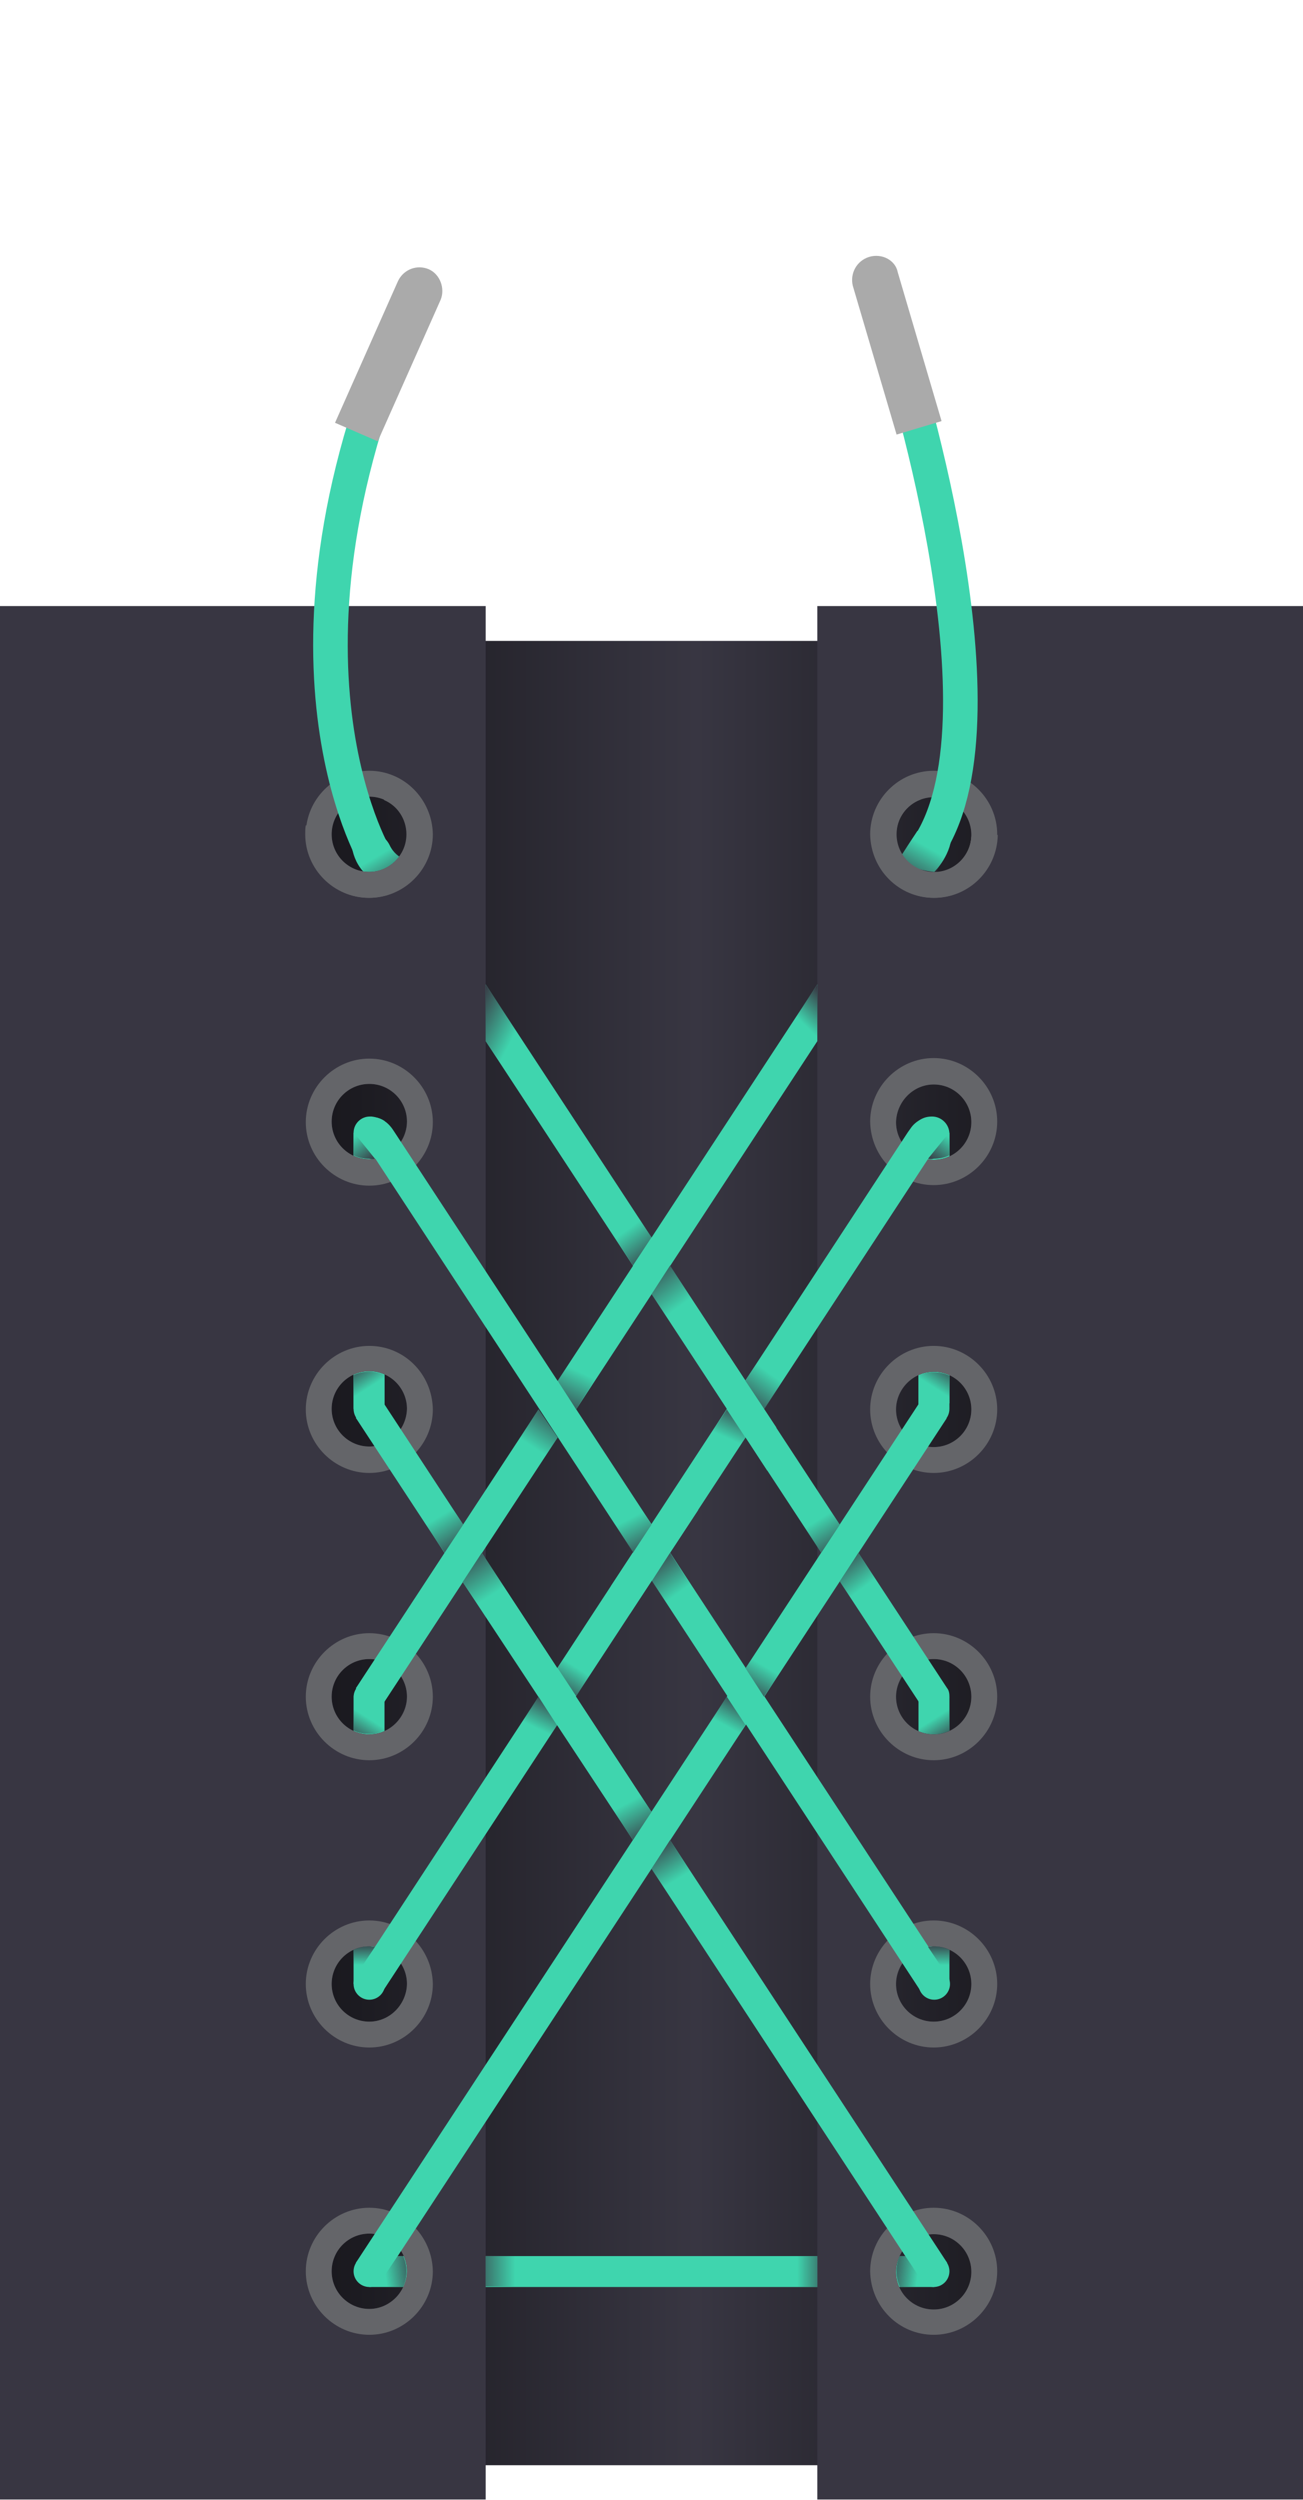 <?xml version="1.0" encoding="utf-8"?>
<!-- Generator: Adobe Illustrator 21.1.0, SVG Export Plug-In . SVG Version: 6.00 Build 0)  -->
<!DOCTYPE svg PUBLIC "-//W3C//DTD SVG 1.1//EN" "http://www.w3.org/Graphics/SVG/1.1/DTD/svg11.dtd">
<svg version="1.1" id="Layer_1" xmlns="http://www.w3.org/2000/svg" xmlns:xlink="http://www.w3.org/1999/xlink" x="0px" y="0px"
	 viewBox="0 0 231.8 444.7" style="enable-background:new 0 0 231.8 444.7;" xml:space="preserve">
<style type="text/css">
	.st0{fill:url(#SVGID_1_);}
	.st1{fill:#3FD5AE;}
	.st2{fill:url(#SVGID_2_);}
	.st3{fill:#383642;}
	.st4{fill:#646569;}
	.st5{fill:url(#SVGID_3_);}
	.st6{fill:url(#SVGID_4_);}
	.st7{fill:url(#SVGID_5_);}
	.st8{fill:url(#SVGID_6_);}
	.st9{fill:url(#SVGID_7_);}
	.st10{fill:url(#SVGID_8_);}
	.st11{fill:url(#SVGID_9_);}
	.st12{fill:url(#SVGID_10_);}
	.st13{fill:url(#SVGID_11_);}
	.st14{fill:url(#SVGID_12_);}
	.st15{fill:url(#SVGID_13_);}
	.st16{fill:url(#SVGID_14_);}
	.st17{fill:url(#SVGID_15_);}
	.st18{fill:url(#SVGID_16_);}
	.st19{fill:url(#SVGID_17_);}
	.st20{fill:url(#SVGID_18_);}
	.st21{fill:url(#SVGID_19_);}
	.st22{fill:url(#SVGID_20_);}
	.st23{fill:url(#SVGID_21_);}
	.st24{fill:url(#SVGID_22_);}
	.st25{fill:url(#SVGID_23_);}
	.st26{fill:url(#SVGID_24_);}
	.st27{fill:url(#SVGID_25_);}
	.st28{fill:url(#SVGID_26_);}
	.st29{fill:url(#SVGID_27_);}
	.st30{fill:url(#SVGID_28_);}
	.st31{fill:url(#SVGID_29_);}
	.st32{fill:url(#SVGID_30_);}
	.st33{fill:url(#SVGID_31_);}
	.st34{fill:url(#SVGID_32_);}
	.st35{fill:url(#SVGID_33_);}
	.st36{fill:url(#SVGID_34_);}
	.st37{fill:url(#SVGID_35_);}
	.st38{fill:url(#SVGID_36_);}
	.st39{fill:none;stroke:#3FD5AE;stroke-width:6.152;stroke-miterlimit:10;}
	.st40{fill:#AAAAAA;}
</style>
<g>
	
		<linearGradient id="SVGID_1_" gradientUnits="userSpaceOnUse" x1="2.86" y1="115.75" x2="231.115" y2="115.75" gradientTransform="matrix(1 0 0 -1 0 392)">
		<stop  offset="0" style="stop-color:#000000"/>
		<stop  offset="0.53" style="stop-color:#383642"/>
		<stop  offset="1" style="stop-color:#000000"/>
	</linearGradient>
	<rect x="6.1" y="114" class="st0" width="219.5" height="324.5"/>
	<path class="st1" d="M62.5,147.8c0,0-0.6,4.2,2.1,7.2s6.5-2.6,6.5-2.6s-1.1-0.6-1.8-2.1c-0.8-1.6-2.5-2.5-4.2-2.5L62.5,147.8
		L62.5,147.8z"/>
	<path class="st1" d="M163.2,147.8c0,0-1.4,2.1-2.8,4.3c-1.4,2.2,5.8,3,5.8,3s3.3-3.2,3.1-7.3"/>
	<path class="st1" d="M165.7,253.5h0.3c1.6,0,2.9-1.3,2.9-2.9v-49.1h-5.5v51.2C164,253.1,164.8,253.5,165.7,253.5z"/>
	<path class="st1" d="M66.1,253.5h-0.3c-1.6,0-2.9-1.3-2.9-2.9v-49.1h5.5v51.2C67.8,253.1,67,253.5,66.1,253.5z"/>
	<path class="st1" d="M66.1,198.6h-0.3c-1.6,0-2.9,1.3-2.9,2.9v49.1h5.5v-51.2C67.8,199,67,198.7,66.1,198.6z"/>
	<path class="st1" d="M165.8,198.6c-1,0-1.8,0.3-2.4,0.8v52l5.5-1.8v-47.9C168.9,200,167.5,198.6,165.8,198.6z"/>
	<g>
		<rect x="62.9" y="301.8" class="st1" width="5.5" height="51.1"/>
	</g>
	<g>
		<rect x="163.4" y="301.8" class="st1" width="5.5" height="51.1"/>
	</g>
	<g>
		
			<linearGradient id="SVGID_2_" gradientUnits="userSpaceOnUse" x1="65.7" y1="-12.05" x2="166.2" y2="-12.05" gradientTransform="matrix(1 0 0 -1 0 392)">
			<stop  offset="0" style="stop-color:#3FD5AE"/>
			<stop  offset="1" style="stop-color:#3FD5AE"/>
		</linearGradient>
		<rect x="65.7" y="401.3" class="st2" width="100.5" height="5.5"/>
	</g>
	<path class="st3" d="M0,107.8v336.8h86.4V107.8H0z M65.7,410.7c-3.7,0-6.7-3-6.7-6.7s3-6.7,6.7-6.7c3.7,0,6.7,3,6.7,6.7
		S69.3,410.7,65.7,410.7z M65.7,359.6c-3.7,0-6.7-3-6.7-6.7s3-6.7,6.7-6.7c3.7,0,6.7,3,6.7,6.7S69.3,359.6,65.7,359.6z M65.7,308.5
		c-3.7,0-6.7-3-6.7-6.7s3-6.7,6.7-6.7c3.7,0,6.7,3,6.7,6.7C72.3,305.5,69.3,308.5,65.7,308.5z M65.7,257.3c-3.7,0-6.7-3-6.7-6.7
		s3-6.7,6.7-6.7c3.7,0,6.7,3,6.7,6.7C72.3,254.3,69.3,257.3,65.7,257.3z M65.7,206.2c-3.7,0-6.7-3-6.7-6.7s3-6.7,6.7-6.7
		c3.7,0,6.7,3,6.7,6.7C72.3,203.2,69.3,206.2,65.7,206.2z M65.7,155.1c-3.7,0-6.7-3-6.7-6.7s3-6.7,6.7-6.7c3.7,0,6.7,3,6.7,6.7
		C72.3,152.1,69.3,155.1,65.7,155.1z"/>
	<path class="st4" d="M65.7,392.7c-6.2,0-11.3,5.1-11.3,11.3c0,6.2,5.1,11.3,11.3,11.3S77,410.2,77,404
		C76.9,397.8,71.9,392.7,65.7,392.7z M65.7,410.7c-3.7,0-6.7-3-6.7-6.7s3-6.7,6.7-6.7c3.7,0,6.7,3,6.7,6.7
		C72.3,407.7,69.3,410.7,65.7,410.7z"/>
	<path class="st4" d="M65.7,341.6c-6.2,0-11.3,5.1-11.3,11.3c0,6.2,5.1,11.3,11.3,11.3S77,359.1,77,352.9
		C76.9,346.7,71.9,341.6,65.7,341.6z M65.7,359.6c-3.7,0-6.7-3-6.7-6.7s3-6.7,6.7-6.7c3.7,0,6.7,3,6.7,6.7
		C72.3,356.6,69.3,359.6,65.7,359.6z"/>
	<path class="st4" d="M65.7,290.5c-6.2,0-11.3,5.1-11.3,11.3s5.1,11.3,11.3,11.3S77,308,77,301.8S71.9,290.5,65.7,290.5z
		 M65.7,308.5c-3.7,0-6.7-3-6.7-6.7s3-6.7,6.7-6.7c3.7,0,6.7,3,6.7,6.7S69.3,308.5,65.7,308.5z"/>
	<path class="st4" d="M65.7,239.4c-6.2,0-11.3,5.1-11.3,11.3S59.5,262,65.7,262S77,256.9,77,250.7C76.9,244.4,71.9,239.4,65.7,239.4
		z M65.7,257.3c-3.7,0-6.7-3-6.7-6.7s3-6.7,6.7-6.7c3.7,0,6.7,3,6.7,6.7C72.3,254.3,69.3,257.3,65.7,257.3z"/>
	<path class="st4" d="M65.7,188.3c-6.2,0-11.3,5.1-11.3,11.3s5.1,11.3,11.3,11.3S77,205.8,77,199.6S71.9,188.3,65.7,188.3z
		 M65.7,206.2c-3.7,0-6.7-3-6.7-6.7s3-6.7,6.7-6.7c3.7,0,6.7,3,6.7,6.7S69.3,206.2,65.7,206.2z"/>
	<path class="st4" d="M65.7,137.1c-6.2,0-11.3,5.1-11.3,11.3s5.1,11.3,11.3,11.3S77,154.6,77,148.4
		C76.9,142.2,71.9,137.1,65.7,137.1z M65.7,155.1c-3.7,0-6.7-3-6.7-6.7s3-6.7,6.7-6.7c3.7,0,6.7,3,6.7,6.7
		C72.3,152.1,69.3,155.1,65.7,155.1z"/>
	<path class="st3" d="M231.8,444.7V107.8h-86.4v336.8h86.4L231.8,444.7L231.8,444.7z M166.1,141.8c3.7,0,6.7,3,6.7,6.7
		s-3,6.7-6.7,6.7s-6.7-3-6.7-6.7S162.5,141.8,166.1,141.8z M166.1,192.9c3.7,0,6.7,3,6.7,6.7s-3,6.7-6.7,6.7s-6.7-3-6.7-6.7
		C159.5,195.9,162.5,192.9,166.1,192.9z M166.1,244c3.7,0,6.7,3,6.7,6.7s-3,6.7-6.7,6.7s-6.7-3-6.7-6.7
		C159.5,247,162.5,244,166.1,244z M166.1,295.1c3.7,0,6.7,3,6.7,6.7s-3,6.7-6.7,6.7s-6.7-3-6.7-6.7
		C159.5,298.1,162.5,295.1,166.1,295.1z M166.1,346.2c3.7,0,6.7,3,6.7,6.7s-3,6.7-6.7,6.7s-6.7-3-6.7-6.7
		C159.5,349.2,162.5,346.2,166.1,346.2z M166.1,397.4c3.7,0,6.7,3,6.7,6.7s-3,6.7-6.7,6.7s-6.7-3-6.7-6.7
		C159.5,400.3,162.5,397.4,166.1,397.4z"/>
	<path class="st4" d="M166.1,159.7c6.2,0,11.3-5.1,11.3-11.3s-5.1-11.3-11.3-11.3s-11.3,5.1-11.3,11.3
		C154.9,154.7,159.9,159.7,166.1,159.7z M166.1,141.8c3.7,0,6.7,3,6.7,6.7s-3,6.7-6.7,6.7s-6.7-3-6.7-6.7
		C159.5,144.7,162.5,141.8,166.1,141.8z"/>
	<path class="st4" d="M166.1,210.8c6.2,0,11.3-5.1,11.3-11.3s-5.1-11.3-11.3-11.3s-11.3,5.1-11.3,11.3
		C154.9,205.8,159.9,210.8,166.1,210.8z M166.1,192.9c3.7,0,6.7,3,6.7,6.7s-3,6.7-6.7,6.7s-6.7-3-6.7-6.7
		C159.5,195.9,162.5,192.9,166.1,192.9z"/>
	<path class="st4" d="M166.1,262c6.2,0,11.3-5.1,11.3-11.3s-5.1-11.3-11.3-11.3s-11.3,5.1-11.3,11.3S159.9,262,166.1,262z
		 M166.1,244c3.7,0,6.7,3,6.7,6.7s-3,6.7-6.7,6.7s-6.7-3-6.7-6.7S162.5,244,166.1,244z"/>
	<path class="st4" d="M166.1,313.1c6.2,0,11.3-5.1,11.3-11.3s-5.1-11.3-11.3-11.3s-11.3,5.1-11.3,11.3S159.9,313.1,166.1,313.1z
		 M166.1,295.1c3.7,0,6.7,3,6.7,6.7s-3,6.7-6.7,6.7s-6.7-3-6.7-6.7S162.5,295.1,166.1,295.1z"/>
	<path class="st4" d="M166.1,364.2c6.2,0,11.3-5.1,11.3-11.3s-5.1-11.3-11.3-11.3s-11.3,5.1-11.3,11.3S159.9,364.2,166.1,364.2z
		 M166.1,346.2c3.7,0,6.7,3,6.7,6.7s-3,6.7-6.7,6.7s-6.7-3-6.7-6.7S162.5,346.2,166.1,346.2z"/>
	<path class="st4" d="M166.1,415.3c6.2,0,11.3-5.1,11.3-11.3c0-6.2-5.1-11.3-11.3-11.3s-11.3,5.1-11.3,11.3
		C154.9,410.3,159.9,415.3,166.1,415.3z M166.1,397.4c3.7,0,6.7,3,6.7,6.7s-3,6.7-6.7,6.7s-6.7-3-6.7-6.7S162.5,397.4,166.1,397.4z"
		/>
	<g>
		<polygon class="st1" points="68,405.5 63.3,402.5 164.3,248.4 168.4,252.3 		"/>
	</g>
	<g>
		<polygon class="st1" points="163.8,405.5 115.9,332.4 119.2,327.3 168.5,402.5 		"/>
	</g>
	<g>
		<polygon class="st1" points="163.9,303.4 149.4,281.3 152.7,276.2 168.5,300.3 		"/>
	</g>
	<g>
		<polygon class="st1" points="112.6,327.3 63.3,252.2 68,249.2 115.9,322.3 		"/>
	</g>
	<g>
		<polygon class="st1" points="146.1,276.2 86.4,185.2 86.4,175.1 149.4,271.2 		"/>
	</g>
	<g>
		<polygon class="st1" points="102.5,250.7 98.5,246.7 145.4,175.1 145.4,185.2 		"/>
	</g>
	<g>
		<polygon class="st1" points="68,303.3 63.3,300.3 95.8,250.7 99.2,255.7 		"/>
	</g>
	<path class="st1" d="M164.1,199c-1,0.4-1.7,1.1-2.1,1.7l-0.5,0.7l0,0l0,0l-41.3,63.1l-56.9,87l4.6,3l100.5-153.4L164.1,199z"/>
	<path class="st1" d="M70.2,201.4L70.2,201.4C70.2,201.4,70.1,201.4,70.2,201.4l-0.4-0.6c-0.5-0.7-1.4-1.7-2.8-2l-3.5,2.3L164,354.5
		l4.6-3L70.2,201.4z"/>
	<path class="st1" d="M62.9,301.8c0,0,0-0.8,0.5-1.5l3.7,0.8l-0.6,1.8L62.9,301.8z"/>
	<path class="st1" d="M168.5,300.3c0,0,0.4,0.4,0.4,1.4s-3.5,0.6-3.5,0.6l-0.2-1.8L168.5,300.3z"/>
	<circle class="st1" cx="65.7" cy="352.9" r="2.8"/>
	<circle class="st1" cx="166.2" cy="352.9" r="2.8"/>
	<circle class="st1" cx="65.7" cy="404" r="2.8"/>
	<circle class="st1" cx="166.1" cy="404" r="2.8"/>
	<g>
		<polygon class="st1" points="112.6,327.3 82.3,281.4 85.7,276.2 115.9,322.3 		"/>
	</g>
	<polygon class="st1" points="120.5,264.2 124.2,268.6 112.1,287 108.7,282.1 	"/>
	<polygon class="st1" points="126.4,246.1 136.5,261.6 138.1,253.9 129.6,241 	"/>
	
		<linearGradient id="SVGID_3_" gradientUnits="userSpaceOnUse" x1="148.649" y1="-12.05" x2="141.837" y2="-12.05" gradientTransform="matrix(1 0 0 -1 0 392)">
		<stop  offset="0" style="stop-color:#383642"/>
		<stop  offset="1" style="stop-color:#383642;stop-opacity:0"/>
	</linearGradient>
	<rect x="139.5" y="401.3" class="st5" width="5.9" height="5.5"/>
	
		<linearGradient id="SVGID_4_" gradientUnits="userSpaceOnUse" x1="83.019" y1="-11.95" x2="91.649" y2="-11.95" gradientTransform="matrix(1 0 0 -1 0 392)">
		<stop  offset="0" style="stop-color:#383642"/>
		<stop  offset="1" style="stop-color:#383642;stop-opacity:0"/>
	</linearGradient>
	<rect x="86.4" y="401.2" class="st6" width="5.2" height="5.5"/>
	
		<linearGradient id="SVGID_5_" gradientUnits="userSpaceOnUse" x1="74.373" y1="-11.575" x2="68.513" y2="-12.372" gradientTransform="matrix(1 0 0 -1 0 392)">
		<stop  offset="0" style="stop-color:#383642"/>
		<stop  offset="1" style="stop-color:#383642;stop-opacity:0"/>
	</linearGradient>
	<path class="st7" d="M68,405.4v1.4h3.7c0.4-0.8,0.6-1.8,0.6-2.8s-0.2-1.9-0.6-2.8h-0.9L68,405.4z"/>
	
		<linearGradient id="SVGID_6_" gradientUnits="userSpaceOnUse" x1="-5510.023" y1="-11.575" x2="-5515.883" y2="-12.372" gradientTransform="matrix(-1 0 0 -1 -5352.597 392)">
		<stop  offset="0" style="stop-color:#383642"/>
		<stop  offset="1" style="stop-color:#383642;stop-opacity:0"/>
	</linearGradient>
	<path class="st8" d="M163.8,405.4v1.4h-3.7c-0.4-0.8-0.6-1.8-0.6-2.8s0.2-1.9,0.6-2.8h0.9L163.8,405.4z"/>
	
		<linearGradient id="SVGID_7_" gradientUnits="userSpaceOnUse" x1="167" y1="46.485" x2="167" y2="42.471" gradientTransform="matrix(1 0 0 -1 0 392)">
		<stop  offset="0" style="stop-color:#383642"/>
		<stop  offset="1" style="stop-color:#383642;stop-opacity:0"/>
	</linearGradient>
	<path class="st9" d="M165.1,346.3l3.8,5.7v-5.2c-0.8-0.4-1.8-0.6-2.8-0.6C165.8,346.2,165.5,346.3,165.1,346.3z"/>
	
		<linearGradient id="SVGID_8_" gradientUnits="userSpaceOnUse" x1="-5686.626" y1="46.501" x2="-5686.626" y2="42.488" gradientTransform="matrix(-1 0 0 -1 -5621.826 392)">
		<stop  offset="0" style="stop-color:#383642"/>
		<stop  offset="1" style="stop-color:#383642;stop-opacity:0"/>
	</linearGradient>
	<path class="st10" d="M66.7,346.3l-3.8,5.7v-5.2c0.8-0.4,1.8-0.6,2.8-0.6C66,346.2,66.3,346.3,66.7,346.3z"/>
	
		<linearGradient id="SVGID_9_" gradientUnits="userSpaceOnUse" x1="116.156" y1="64.595" x2="120.401" y2="57.66" gradientTransform="matrix(1 0 0 -1 0 392)">
		<stop  offset="0" style="stop-color:#383642"/>
		<stop  offset="1" style="stop-color:#383642;stop-opacity:0"/>
	</linearGradient>
	<polygon class="st11" points="115.9,332.4 119.2,327.3 123.2,333.5 120.1,338.8 	"/>
	
		<linearGradient id="SVGID_10_" gradientUnits="userSpaceOnUse" x1="115.441" y1="64.176" x2="111.602" y2="71.287" gradientTransform="matrix(1 0 0 -1 0 392)">
		<stop  offset="0" style="stop-color:#383642"/>
		<stop  offset="1" style="stop-color:#383642;stop-opacity:0"/>
	</linearGradient>
	<polygon class="st12" points="115.9,322.3 112.6,327.3 108.1,320.6 111.5,315.6 	"/>
	
		<linearGradient id="SVGID_11_" gradientUnits="userSpaceOnUse" x1="98.203" y1="90.212" x2="95.477" y2="84.597" gradientTransform="matrix(1 0 0 -1 0 392)">
		<stop  offset="0" style="stop-color:#383642"/>
		<stop  offset="1" style="stop-color:#383642;stop-opacity:0"/>
	</linearGradient>
	<polygon class="st13" points="95.8,301.8 99.1,306.9 96.7,310.5 92.1,307.4 	"/>
	
		<linearGradient id="SVGID_12_" gradientUnits="userSpaceOnUse" x1="99.01" y1="89.801" x2="102.571" y2="95.376" gradientTransform="matrix(1 0 0 -1 0 392)">
		<stop  offset="0" style="stop-color:#383642"/>
		<stop  offset="1" style="stop-color:#383642;stop-opacity:0"/>
	</linearGradient>
	<polygon class="st14" points="99.2,296.7 102.5,301.7 106.1,296.3 102.5,291.6 	"/>
	
		<linearGradient id="SVGID_13_" gradientUnits="userSpaceOnUse" x1="62.943" y1="82.061" x2="65.662" y2="86.318" gradientTransform="matrix(1 0 0 -1 0 392)">
		<stop  offset="0" style="stop-color:#383642"/>
		<stop  offset="1" style="stop-color:#383642;stop-opacity:0"/>
	</linearGradient>
	<path class="st15" d="M68.4,307.8v-4.2h-5.5v4.2c0.8,0.4,1.8,0.6,2.8,0.6C66.6,308.5,67.6,308.2,68.4,307.8z"/>
	
		<linearGradient id="SVGID_14_" gradientUnits="userSpaceOnUse" x1="-5596.229" y1="82.017" x2="-5593.51" y2="86.274" gradientTransform="matrix(-1 0 0 -1 -5427.407 392)">
		<stop  offset="0" style="stop-color:#383642"/>
		<stop  offset="1" style="stop-color:#383642;stop-opacity:0"/>
	</linearGradient>
	<path class="st16" d="M163.4,307.9v-4.2h5.5v4.2c-0.8,0.4-1.8,0.6-2.8,0.6C165.2,308.5,164.2,308.3,163.4,307.9z"/>
	
		<linearGradient id="SVGID_15_" gradientUnits="userSpaceOnUse" x1="-5664.924" y1="1702.194" x2="-5662.205" y2="1706.451" gradientTransform="matrix(-1 0 0 1 -5496.067 -1459.632)">
		<stop  offset="0" style="stop-color:#383642"/>
		<stop  offset="1" style="stop-color:#383642;stop-opacity:0"/>
	</linearGradient>
	<path class="st17" d="M163.4,244.7v4.2h5.5v-4.2c-0.8-0.4-1.8-0.6-2.8-0.6C165.2,244,164.2,244.3,163.4,244.7z"/>
	
		<linearGradient id="SVGID_16_" gradientUnits="userSpaceOnUse" x1="131.637" y1="1702.148" x2="134.356" y2="1706.404" gradientTransform="matrix(1 0 0 1 -68.66 -1459.632)">
		<stop  offset="0" style="stop-color:#383642"/>
		<stop  offset="1" style="stop-color:#383642;stop-opacity:0"/>
	</linearGradient>
	<path class="st18" d="M68.4,244.6v4.2h-5.5v-4.2c0.8-0.4,1.8-0.6,2.8-0.6C66.6,244,67.6,244.2,68.4,244.6z"/>
	
		<linearGradient id="SVGID_17_" gradientUnits="userSpaceOnUse" x1="132.009" y1="90.201" x2="129.175" y2="84.996" gradientTransform="matrix(1 0 0 -1 0 392)">
		<stop  offset="0" style="stop-color:#383642"/>
		<stop  offset="1" style="stop-color:#383642;stop-opacity:0"/>
	</linearGradient>
	<polygon class="st19" points="129.3,301.8 132.6,306.8 130.1,310.7 125.7,307.3 	"/>
	
		<linearGradient id="SVGID_18_" gradientUnits="userSpaceOnUse" x1="132.648" y1="89.647" x2="136.131" y2="95.548" gradientTransform="matrix(1 0 0 -1 0 392)">
		<stop  offset="0" style="stop-color:#383642"/>
		<stop  offset="1" style="stop-color:#383642;stop-opacity:0"/>
	</linearGradient>
	<polygon class="st20" points="132.6,296.7 135.9,301.8 139.9,295.8 135.9,291.8 	"/>
	
		<linearGradient id="SVGID_19_" gradientUnits="userSpaceOnUse" x1="115.709" y1="115.551" x2="120.701" y2="108.651" gradientTransform="matrix(1 0 0 -1 0 392)">
		<stop  offset="0" style="stop-color:#383642"/>
		<stop  offset="0.686" style="stop-color:#383642;stop-opacity:0.314"/>
		<stop  offset="1" style="stop-color:#383642;stop-opacity:0"/>
	</linearGradient>
	<polygon class="st21" points="115.9,281.3 119.2,276.2 122.8,281.8 119.6,286.9 	"/>
	
		<linearGradient id="SVGID_20_" gradientUnits="userSpaceOnUse" x1="115.724" y1="114.619" x2="111.966" y2="121.855" gradientTransform="matrix(1 0 0 -1 0 392)">
		<stop  offset="0" style="stop-color:#383642"/>
		<stop  offset="1" style="stop-color:#383642;stop-opacity:0"/>
	</linearGradient>
	<polygon class="st22" points="115.9,271.2 112.6,276.2 108.4,269.8 111.9,265.1 	"/>
	
		<linearGradient id="SVGID_21_" gradientUnits="userSpaceOnUse" x1="148.847" y1="115.918" x2="153.567" y2="109.587" gradientTransform="matrix(1 0 0 -1 0 392)">
		<stop  offset="0" style="stop-color:#383642"/>
		<stop  offset="1" style="stop-color:#383642;stop-opacity:0"/>
	</linearGradient>
	<polygon class="st23" points="152.7,276.2 149.4,281.3 152.7,286.3 156.2,281.6 	"/>
	
		<linearGradient id="SVGID_22_" gradientUnits="userSpaceOnUse" x1="149.742" y1="114.962" x2="145.551" y2="121.648" gradientTransform="matrix(1 0 0 -1 0 392)">
		<stop  offset="0" style="stop-color:#383642"/>
		<stop  offset="1" style="stop-color:#383642;stop-opacity:0"/>
	</linearGradient>
	<polygon class="st24" points="146.1,276.2 149.4,271.2 145.2,264.8 142.2,270.3 	"/>
	
		<linearGradient id="SVGID_23_" gradientUnits="userSpaceOnUse" x1="82.059" y1="116.506" x2="87.339" y2="108.186" gradientTransform="matrix(1 0 0 -1 0 392)">
		<stop  offset="0" style="stop-color:#383642"/>
		<stop  offset="1" style="stop-color:#383642;stop-opacity:0"/>
	</linearGradient>
	<polygon class="st25" points="85.7,276.2 82.3,281.4 86.9,288.2 90.9,283.9 	"/>
	
		<linearGradient id="SVGID_24_" gradientUnits="userSpaceOnUse" x1="82.41" y1="115.357" x2="78.153" y2="122.247" gradientTransform="matrix(1 0 0 -1 0 392)">
		<stop  offset="0" style="stop-color:#383642"/>
		<stop  offset="1" style="stop-color:#383642;stop-opacity:0"/>
	</linearGradient>
	<polygon class="st26" points="79.1,276.2 82.4,271.2 78.9,265.9 75.2,270.4 	"/>
	
		<linearGradient id="SVGID_25_" gradientUnits="userSpaceOnUse" x1="99.636" y1="142.002" x2="94.758" y2="134.631" gradientTransform="matrix(1 0 0 -1 0 392)">
		<stop  offset="0" style="stop-color:#383642"/>
		<stop  offset="1" style="stop-color:#383642;stop-opacity:0"/>
	</linearGradient>
	<polygon class="st27" points="95.8,250.7 99.2,255.7 94.8,262.4 90.7,258.5 	"/>
	
		<linearGradient id="SVGID_26_" gradientUnits="userSpaceOnUse" x1="99.504" y1="140.102" x2="103.236" y2="147.929" gradientTransform="matrix(1 0 0 -1 0 392)">
		<stop  offset="0" style="stop-color:#383642"/>
		<stop  offset="1" style="stop-color:#383642;stop-opacity:0"/>
	</linearGradient>
	<polygon class="st28" points="99.2,245.6 102.5,250.7 106.1,245 101.7,241.7 	"/>
	
		<linearGradient id="SVGID_27_" gradientUnits="userSpaceOnUse" x1="131.726" y1="141.981" x2="129.141" y2="136.308" gradientTransform="matrix(1 0 0 -1 0 392)">
		<stop  offset="0" style="stop-color:#383642"/>
		<stop  offset="1" style="stop-color:#383642;stop-opacity:0"/>
	</linearGradient>
	<polygon class="st29" points="129.3,250.7 132.6,255.7 129,261.3 124.9,257.4 	"/>
	
		<linearGradient id="SVGID_28_" gradientUnits="userSpaceOnUse" x1="131.999" y1="140.841" x2="136.963" y2="147.694" gradientTransform="matrix(1 0 0 -1 0 392)">
		<stop  offset="0" style="stop-color:#383642"/>
		<stop  offset="1" style="stop-color:#383642;stop-opacity:0"/>
	</linearGradient>
	<polygon class="st30" points="132.6,245.6 136,250.7 139.9,244.7 135.4,241.4 	"/>
	
		<linearGradient id="SVGID_29_" gradientUnits="userSpaceOnUse" x1="114.923" y1="167.633" x2="120.865" y2="159.582" gradientTransform="matrix(1 0 0 -1 0 392)">
		<stop  offset="0" style="stop-color:#383642"/>
		<stop  offset="1" style="stop-color:#383642;stop-opacity:0"/>
	</linearGradient>
	<polygon class="st31" points="119.2,225.1 115.9,230.2 119.7,235.9 123.3,231.3 	"/>
	
		<linearGradient id="SVGID_30_" gradientUnits="userSpaceOnUse" x1="116.282" y1="166.917" x2="111.621" y2="173.282" gradientTransform="matrix(1 0 0 -1 0 392)">
		<stop  offset="0" style="stop-color:#383642"/>
		<stop  offset="1" style="stop-color:#383642;stop-opacity:0"/>
	</linearGradient>
	<polygon class="st32" points="112.6,225.1 115.9,220.1 112.3,214.6 108.7,219.1 	"/>
	
		<linearGradient id="SVGID_31_" gradientUnits="userSpaceOnUse" x1="65.713" y1="184.954" x2="62.498" y2="189.343" gradientTransform="matrix(1 0 0 -1 0 392)">
		<stop  offset="0" style="stop-color:#383642"/>
		<stop  offset="1" style="stop-color:#383642;stop-opacity:0"/>
	</linearGradient>
	<path class="st33" d="M66.7,206.1l-3.8-4.7v4.1c0.8,0.4,1.8,0.6,2.8,0.6C66,206.2,66.3,206.2,66.7,206.1z"/>
	
		<linearGradient id="SVGID_32_" gradientUnits="userSpaceOnUse" x1="-5496.363" y1="184.952" x2="-5499.577" y2="189.342" gradientTransform="matrix(-1 0 0 -1 -5330.276 392)">
		<stop  offset="0" style="stop-color:#383642"/>
		<stop  offset="1" style="stop-color:#383642;stop-opacity:0"/>
	</linearGradient>
	<path class="st34" d="M165.1,206.1l3.8-4.7v4.1c-0.8,0.4-1.8,0.6-2.8,0.6C165.8,206.2,165.5,206.2,165.1,206.1z"/>
	
		<linearGradient id="SVGID_33_" gradientUnits="userSpaceOnUse" x1="148.093" y1="213.821" x2="143.59" y2="209.236" gradientTransform="matrix(1 0 0 -1 0 392)">
		<stop  offset="0" style="stop-color:#383642"/>
		<stop  offset="1" style="stop-color:#383642;stop-opacity:0"/>
	</linearGradient>
	<polygon class="st35" points="145.4,175.1 145.4,185.2 142.2,190 139.9,183.4 	"/>
	
		<linearGradient id="SVGID_34_" gradientUnits="userSpaceOnUse" x1="83.324" y1="211.273" x2="91.14" y2="207.239" gradientTransform="matrix(1 0 0 -1 0 392)">
		<stop  offset="0" style="stop-color:#383642"/>
		<stop  offset="1" style="stop-color:#383642;stop-opacity:0"/>
	</linearGradient>
	<polygon class="st36" points="86.4,175.1 86.4,185.2 90.8,191.8 92.8,184.8 	"/>
	
		<linearGradient id="SVGID_35_" gradientUnits="userSpaceOnUse" x1="161.165" y1="234.381" x2="165.047" y2="241.284" gradientTransform="matrix(1 0 0 -1 0 392)">
		<stop  offset="0" style="stop-color:#383642"/>
		<stop  offset="1" style="stop-color:#383642;stop-opacity:0"/>
	</linearGradient>
	<polygon class="st37" points="162.7,148.3 159.4,153.6 165.4,157.2 169.7,149.6 	"/>
	<path class="st4" d="M174.4,148.9c-0.5,0-1.1,0-1.6-0.1c-0.2,3.5-3.1,6.3-6.6,6.3c-3.7,0-6.7-3-6.7-6.7c0-2.9,1.8-5.3,4.3-6.2
		c-0.7-1.4-1.1-2.9-1.2-4.5c-4.5,1.5-7.7,5.7-7.7,10.7c0,6.2,5.1,11.3,11.3,11.3s11.2-5,11.3-11.2
		C176.4,148.8,175.4,148.9,174.4,148.9z"/>
	
		<linearGradient id="SVGID_36_" gradientUnits="userSpaceOnUse" x1="70.66" y1="233.298" x2="66.914" y2="239.592" gradientTransform="matrix(1 0 0 -1 0 392)">
		<stop  offset="0" style="stop-color:#383642"/>
		<stop  offset="1" style="stop-color:#383642;stop-opacity:0"/>
	</linearGradient>
	<polygon class="st38" points="69.4,149.8 72.8,155.2 65.9,157.8 63.5,152.5 	"/>
	<path class="st4" d="M70.2,138.1c-0.3,1.5-1,3-1.9,4.2c2.4,1,4,3.4,4,6.1c0,3.7-3,6.7-6.7,6.7c-3.7,0-6.7-3-6.7-6.7
		c0-0.3,0-0.6,0.1-0.9c-0.2,0-0.4,0-0.6,0c-1.4,0-2.7-0.3-4-0.7c-0.1,0.5-0.1,1.1-0.1,1.6c0,6.2,5.1,11.3,11.3,11.3
		s11.3-5.1,11.3-11.3C76.9,143.8,74.1,139.8,70.2,138.1z"/>
</g>
<path class="st39" d="M66.8,152.5c0,0-22.6-37.6,8.1-102.4"/>
<g>
	<path class="st40" d="M76.3,47.9c-2.1-0.9-4.5,0-5.5,2.1L59.6,75.2l7.6,3.3l11.2-25.2C79.2,51.3,78.3,48.8,76.3,47.9z"/>
</g>
<path class="st39" d="M159.4,61.4c0,0,21.1,64.9,6,88.8"/>
<g>
	<path class="st40" d="M154.6,45.7c-2.2,0.7-3.4,2.9-2.9,5.1l7.8,26.5l8-2.4l-7.8-26.5C159.3,46.3,156.9,45,154.6,45.7z"/>
</g>
</svg>

